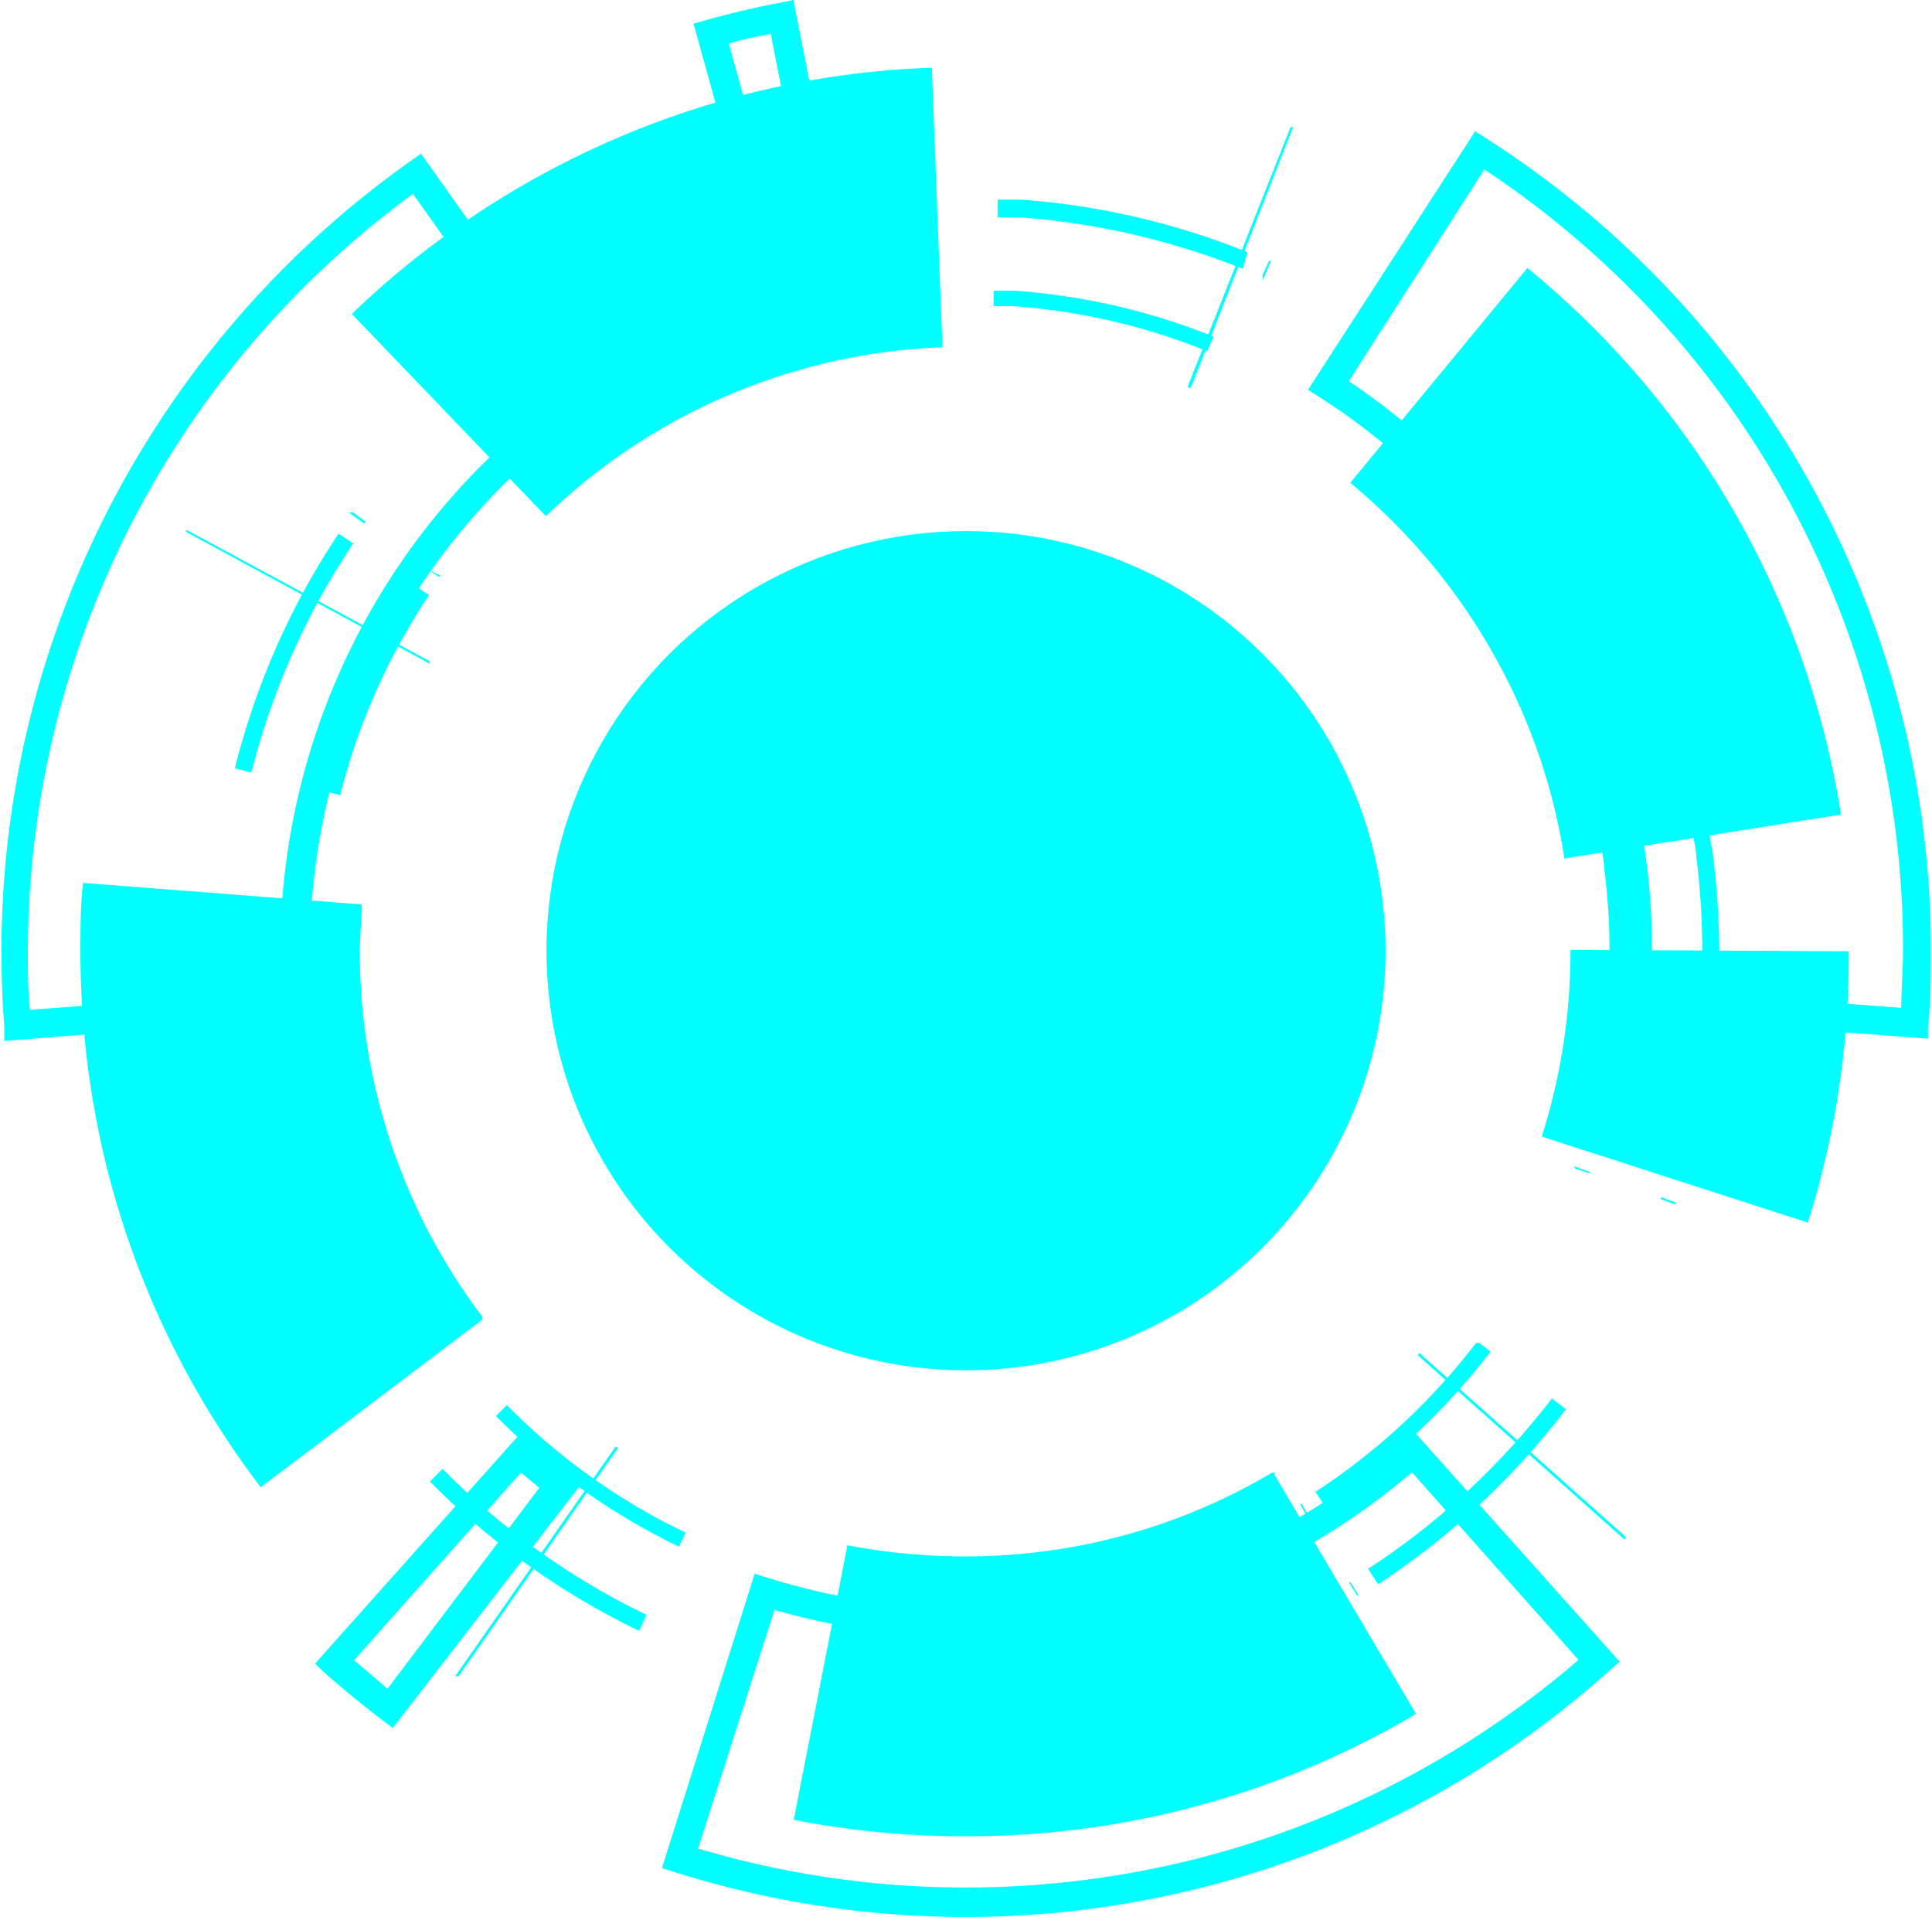 <svg preserveAspectRatio="none" id="Layer_1" data-name="Layer 1" xmlns="http://www.w3.org/2000/svg" viewBox="0 0 67.28 66.74"><defs><style>.cls-1{fill:aqua;}</style></defs><title>circle95</title><circle id="_路径_" data-name="&lt;路径&gt;" class="cls-1" cx="33.64" cy="33.1" r="11.87"/><circle id="_路径_2" data-name="&lt;路径&gt;" class="cls-1" cx="33.64" cy="33.1" r="14.61"/><path id="_复合路径_" data-name="&lt;复合路径&gt;" class="cls-1" d="M487.67,92.74c-0.82,0-1.65,0-2.46-.12h0l0.06-.54h0a22.74,22.74,0,0,0,6.94-.34l0.69-.15h0l0.12,0.53h0l-0.71.16h0A22.81,22.81,0,0,1,487.67,92.74Zm-10-2.25,0,0c-0.22-.11-0.44-0.21-0.65-0.33a23,23,0,0,1-5.72-4.22l0,0,0.38-.38,0,0a22.26,22.26,0,0,0,5.58,4.12L477.91,90l0,0Zm21.9-1L499.3,89l0.06,0,0.25,0.42V89.5Zm0.57-.45-0.3-.46h0a22.67,22.67,0,0,0,5.17-4.65l0.42-.53,0,0h0.12l0.39,0.3,0,0-0.45.56A22.82,22.82,0,0,1,500.21,89Zm-33.34-9.52v0c-0.11-.23-0.2-0.43-0.28-0.63h0l0,0A22.79,22.79,0,0,1,464.77,72v0l0.54,0v0A22.51,22.51,0,0,0,467,78.61h0.06l0,0c0.08,0.2.18,0.4,0.28,0.62v0Zm42.67-2.05H509.3l-0.44-.16,0-.06Zm0.06-.68-0.52-.16v0a22.52,22.52,0,0,0,1.07-6.87,21.79,21.79,0,0,0-.19-2.91c0-.25-0.06-0.48-0.1-0.7v0h0l0.5-.08v0c0,0.25.07,0.48,0.1,0.71a22.75,22.75,0,0,1,.19,3,23.16,23.16,0,0,1-1.09,7v0Zm-43.7-12.48,0,0-0.49-.12v0c0.06-.26.13-0.51,0.18-0.7v0h0a23,23,0,0,1,3-6.43l0,0,0.45,0.3v0a22.49,22.49,0,0,0-2.92,6.31c-0.06.23-.13,0.46-0.18,0.68v0Zm41.5-5.38,0,0a22.21,22.21,0,0,0-4.25-5.49l-0.52-.48v0h0l0.34-.38,0,0L503.47,53a23.35,23.35,0,0,1,4.36,5.63v0Zm-37.93-2.22h-0.12l-0.39-.28,0,0Zm4.76-5-0.33-.43,0,0,0.58-.43a23.14,23.14,0,0,1,6.39-3.13h0l0.16,0.52h0a22.63,22.63,0,0,0-6.24,3.06l-0.57.41Zm21.91-2.84h0a22.07,22.07,0,0,0-6.76-1.57h0l-0.68,0h0l0-.54h0c0.22,0,.45,0,0.72,0a22.85,22.85,0,0,1,6.94,1.6l0,0Zm-14.38-.63-0.19-.7h0.07L481.73,48v0.25Z" transform="translate(-454.03 -36.64)"/><path id="_复合路径_2" data-name="&lt;复合路径&gt;" class="cls-1" d="M487.67,103.38a33.65,33.65,0,0,1-10.11-1.55l-0.48-.15,3.23-10.25,0.48,0.15a22.94,22.94,0,0,0,22.12-4.76l0.37-.33,7.15,8-0.37.33A33.58,33.58,0,0,1,487.67,103.38ZM478.34,101A32.69,32.69,0,0,0,509,94.43L503.2,87.9A23.94,23.94,0,0,1,481,92.69Zm-10.63-4.2-0.4-.3c-0.68-.52-1.35-1.07-2-1.64L465,94.56l7.14-8,0.37,0.33c0.44,0.39.89,0.76,1.36,1.12l0.4,0.3Zm-1.35-2.36c0.38,0.33.77,0.64,1.16,1l5.29-7-0.64-.53ZM454.18,72.88l0-.5c-0.07-.87-0.1-1.75-0.1-2.63a33.72,33.72,0,0,1,14.2-27.47l0.41-.29,6.21,8.76-0.41.29a23,23,0,0,0-9.67,18.69c0,0.6,0,1.21.07,1.81l0,0.5Zm14.23-29.49A32.72,32.72,0,0,0,455,69.75c0,0.68,0,1.37.07,2.05l8.72-.67c0-.46,0-0.93,0-1.39a24,24,0,0,1,9.69-19.22Zm52.76,29.41L510.46,72l0-.5c0-.58.07-1.17,0.07-1.76A22.83,22.83,0,0,0,500,50.48l-0.42-.27,5.82-9,0.42,0.27a33.53,33.53,0,0,1,15.45,28.3c0,0.85,0,1.72-.1,2.57Zm-9.65-1.73,8.72,0.66c0-.66.06-1.33,0.06-2a32.52,32.52,0,0,0-14.58-27.19L501,49.91a23.82,23.82,0,0,1,10.56,19.83C511.57,70.19,511.55,70.63,511.53,71.08ZM481.05,47.81l-2.87-10.35,0.48-.13c0.83-.23,1.67-0.43,2.51-0.59l0.49-.1,2.07,10.54-0.49.1c-0.56.11-1.14,0.25-1.7,0.4Zm-1.64-9.65,2.34,8.43,0.8-.19-1.68-8.58C480.38,37.92,479.9,38,479.41,38.16Z" transform="translate(-454.03 -36.64)"/><path id="_复合路径_3" data-name="&lt;复合路径&gt;" class="cls-1" d="M487.67,96c-0.94,0-1.89-.05-2.81-0.14h0l0.07-.61h0a26.13,26.13,0,0,0,7.93-.38l0.79-.17h0l0.14,0.6h0l-0.81.18A26.9,26.9,0,0,1,487.67,96Zm-11.38-2.58,0,0c-0.24-.11-0.48-0.23-0.74-0.37A26.34,26.34,0,0,1,469,88.22l0,0,0.44-.44,0,0a25.7,25.7,0,0,0,6.38,4.72l0.72,0.36h0Zm25-1.23L501,91.73l0.06,0,0.29,0.47Zm0.72-.41-0.34-.52,0,0a25.66,25.66,0,0,0,5.9-5.3c0.19-.23.36-0.44,0.5-0.63l0,0,0.49,0.37,0,0c-0.17.23-.34,0.45-0.51,0.65a26.5,26.5,0,0,1-6,5.43ZM463.89,80.92l0,0c-0.12-.25-0.23-0.5-0.34-0.75v0h0a25.74,25.74,0,0,1-2-7.83v0l0.62-.06v0a25.57,25.57,0,0,0,2,7.65l0,0h0v0l0.31,0.67h0.14Zm48.49-2.34-0.51-.19,0-.07,0.51,0.18Zm0.3-.78-0.59-.18v0a25.58,25.58,0,0,0,1.22-7.84,26.3,26.3,0,0,0-.21-3.32c0-.24-0.07-0.5-0.12-0.8h0v0l0.58-.09v0c0,0.29.09,0.56,0.12,0.82a27.41,27.41,0,0,1,.22,3.4,26.17,26.17,0,0,1-1.25,8v0Zm-51.19-6.32h0V71.4l0.54,0v0.08Zm1.28-7.95h0l-0.56-.14v0c0.06-.26.13-0.53,0.21-0.79a26.06,26.06,0,0,1,3.4-7.38l0,0,0.51,0.34,0,0A25.59,25.59,0,0,0,463,62.73l-0.21.77v0Zm47.75-5.4,0-.1,0.7-.36-0.18.18Zm-0.35-.73,0,0a25.75,25.75,0,0,0-4.86-6.27l-0.59-.55,0,0,0.41-.47,0,0,0.61,0.56a26.65,26.65,0,0,1,5,6.42l0,0Zm-43.46-2.53-0.54-.39h0.15l0.44,0.32Zm5.57-5.66-0.37-.5,0,0,0.67-.48a26.09,26.09,0,0,1,7.3-3.58h0l0.18,0.59h0A25.52,25.52,0,0,0,473,48.7v0.11l0-.07-0.62.45ZM498,46.41v-0.2l0.22-.49,0.07,0ZM497.31,46l0,0a26,26,0,0,0-7.73-1.79l-0.81,0h0l0-.62h0l0.79,0h0a26.12,26.12,0,0,1,7.91,1.83l0,0Zm-16.5-1-0.14-.52,0.08,0L480.89,45Z" transform="translate(-454.03 -36.64)"/><path id="_复合路径_4" data-name="&lt;复合路径&gt;" class="cls-1" d="M487.67,100.57a31,31,0,0,1-6-.57h0l1.87-9.56h0a21.66,21.66,0,0,0,6.53.25,20.82,20.82,0,0,0,8.26-2.78l0.08,0v0.07l4.93,8.33,0,0A30.62,30.62,0,0,1,487.67,100.57ZM470,95h-0.12l5.59-8,0.08,0.06Zm40.6-4.76-7.2-6.42,0.06-.07,7.2,6.41Zm-47.49-1.82,0,0a30.62,30.62,0,0,1-5.46-11.54,31.39,31.39,0,0,1-.82-7.11c0-.79,0-1.6.09-2.39v0l9.71,0.75v0c0,0.53-.07,1.08-0.07,1.64a21.08,21.08,0,0,0,4.27,12.72l0,0,0,0.09,0,0ZM517,79.21l-9.28-3,0,0a21.29,21.29,0,0,0,1-6.45l0-.05,9.69,0.05A30.67,30.67,0,0,1,517,79.16v0Zm-8.5-12.68V66.48a20.81,20.81,0,0,0-2-6.2,21.34,21.34,0,0,0-5.45-6.83l0,0,0,0,6.17-7.48,0,0A30.77,30.77,0,0,1,518.14,65v0ZM469,59.75l-8.49-4.59,0-.08,8.48,4.58Zm4-5.18,0,0-6.72-7,0,0a30.84,30.84,0,0,1,10.79-6.74h0a30.44,30.44,0,0,1,9.36-1.83h0.05l0.37,9.73h0a21,21,0,0,0-13.8,5.87Zm22.5-4.43H495.4l0-.07,3.57-9,0.09,0Z" transform="translate(-454.03 -36.64)"/></svg>
